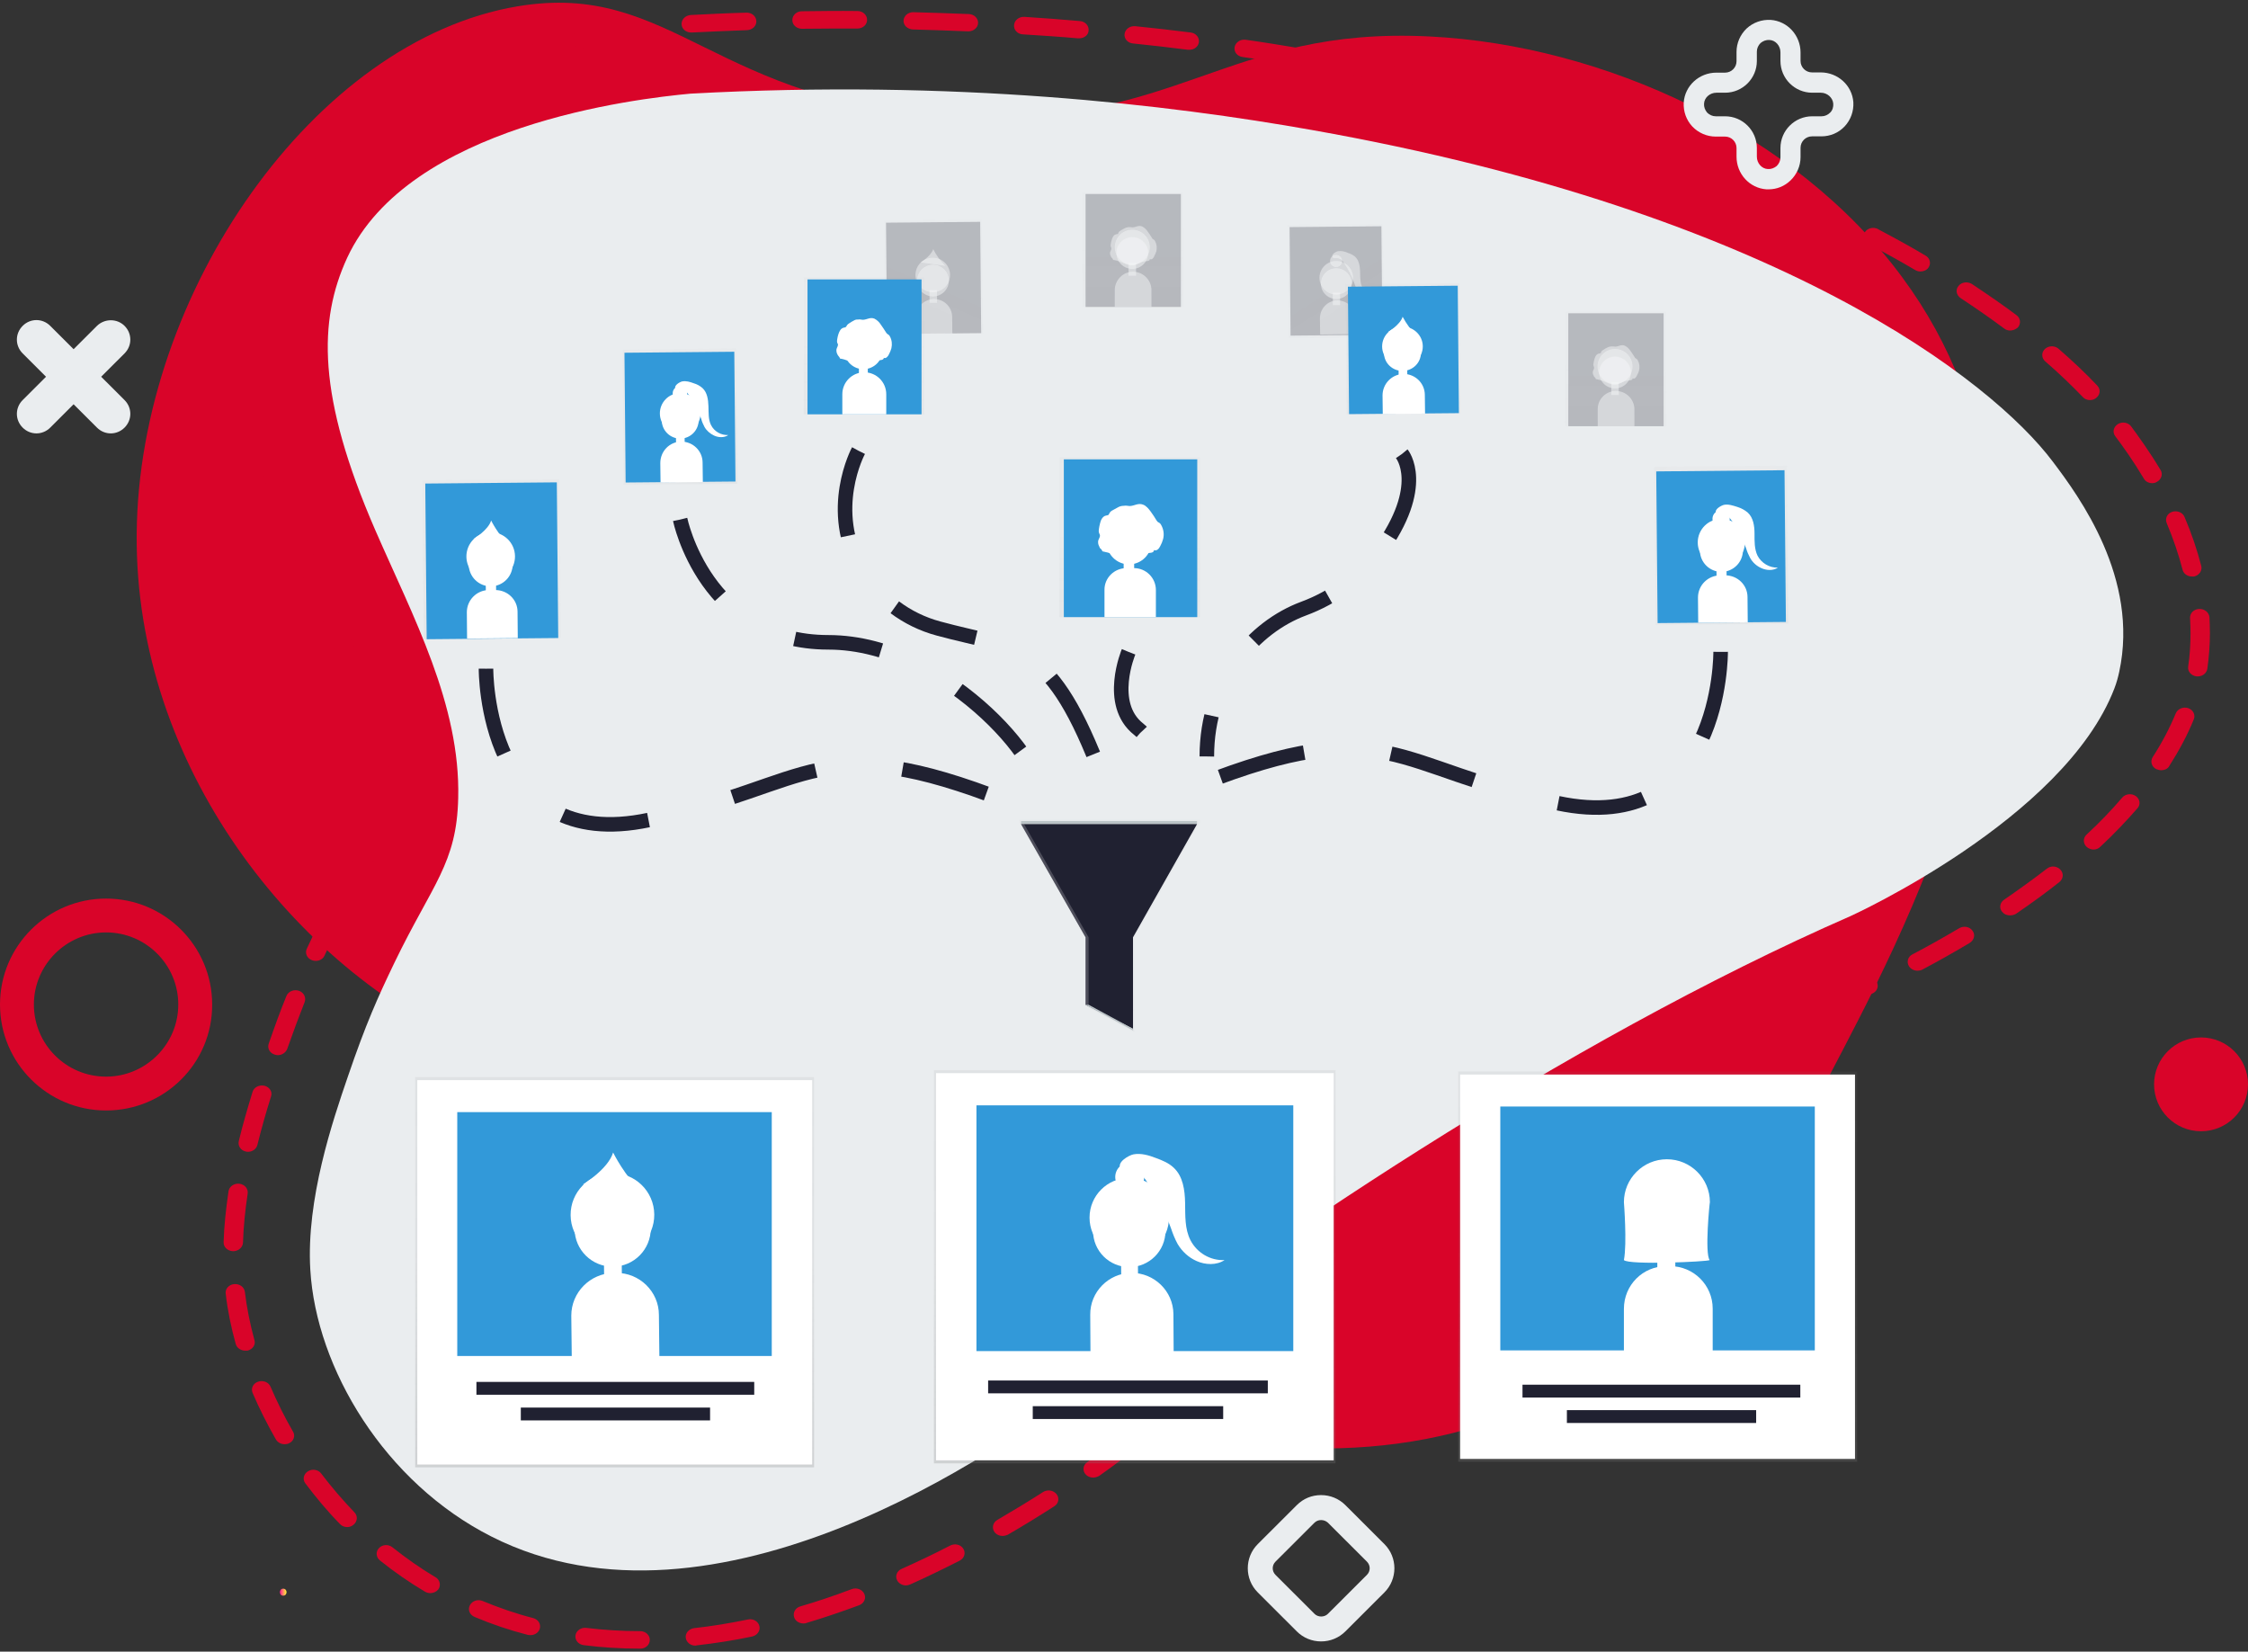 <svg width="309" height="227" viewBox="0 0 309 227" fill="none" xmlns="http://www.w3.org/2000/svg">
<rect x="0" y="0" width="309" height="227" fill="#333333" stroke="none"/>
<path d="M71.108 0.875C43.23 5.558 19.046 40.296 18.789 73.367C18.5 105.346 40.628 133.06 64.781 143.677C78.751 149.804 83.087 146.307 99.724 153.909C123.394 164.719 122.238 177.966 142.729 189.257C158.82 198.11 181.623 202.12 201.632 196.442C230.505 188.231 243.802 162.57 253.566 143.805C263.49 124.656 289.055 75.451 261.499 38.147C246.789 18.164 220.324 6.199 196.525 5.013C168.487 3.601 161.935 17.618 131.327 16.079C98.215 14.443 92.562 -2.75 71.108 0.875Z" fill="#D90429"/>
<path d="M88.001 226.594C85.368 226.594 82.734 226.433 80.229 226.112C79.49 226.016 79.008 225.407 79.105 224.765C79.201 224.124 79.876 223.643 80.582 223.739C82.991 224.028 85.496 224.188 88.001 224.188C88.74 224.188 89.318 224.733 89.318 225.375C89.318 226.08 88.74 226.594 88.001 226.594ZM95.581 226.177C94.906 226.177 94.361 225.728 94.264 225.118C94.168 224.477 94.682 223.867 95.42 223.771C97.829 223.514 100.302 223.097 102.807 222.584C103.514 222.424 104.22 222.841 104.381 223.482C104.542 224.124 104.092 224.765 103.385 224.926C100.816 225.471 98.247 225.856 95.742 226.145C95.677 226.177 95.613 226.177 95.581 226.177ZM72.938 224.733C72.81 224.733 72.681 224.733 72.553 224.701C70.048 224.06 67.575 223.226 65.23 222.231C64.556 221.943 64.267 221.237 64.588 220.627C64.909 220.018 65.68 219.761 66.354 220.05C68.603 220.98 70.915 221.782 73.292 222.392C73.998 222.584 74.384 223.226 74.191 223.867C74.03 224.38 73.516 224.733 72.938 224.733ZM110.419 223.129C109.873 223.129 109.327 222.809 109.167 222.295C108.942 221.654 109.327 220.98 110.002 220.788C112.314 220.114 114.691 219.312 117.067 218.414C117.742 218.158 118.513 218.446 118.802 219.056C119.091 219.665 118.77 220.371 118.095 220.627C115.654 221.526 113.213 222.36 110.837 223.065C110.708 223.129 110.548 223.129 110.419 223.129ZM59.16 218.96C58.903 218.96 58.646 218.895 58.421 218.767C56.269 217.484 54.182 216.041 52.223 214.469C51.677 214.02 51.612 213.282 52.094 212.769C52.576 212.256 53.411 212.224 53.957 212.673C55.852 214.18 57.811 215.559 59.867 216.778C60.477 217.131 60.637 217.901 60.252 218.446C59.995 218.767 59.578 218.96 59.16 218.96ZM124.519 217.901C124.037 217.901 123.555 217.644 123.33 217.227C123.009 216.618 123.266 215.912 123.94 215.624C126.157 214.629 128.405 213.571 130.621 212.416C131.263 212.095 132.066 212.288 132.419 212.865C132.773 213.442 132.548 214.18 131.906 214.501C129.625 215.656 127.345 216.778 125.097 217.773C124.936 217.837 124.711 217.901 124.519 217.901ZM137.815 211.101C137.365 211.101 136.948 210.908 136.691 210.556C136.306 210.01 136.466 209.24 137.109 208.888C139.196 207.669 141.316 206.386 143.371 205.071C143.982 204.686 144.785 204.814 145.234 205.359C145.652 205.905 145.523 206.642 144.913 207.027C142.825 208.374 140.674 209.69 138.522 210.941C138.297 211.037 138.04 211.101 137.815 211.101ZM47.726 209.882C47.373 209.882 46.988 209.754 46.731 209.465C45.028 207.733 43.455 205.84 41.977 203.884C41.56 203.338 41.72 202.601 42.331 202.216C42.941 201.831 43.776 201.991 44.161 202.537C45.574 204.397 47.116 206.193 48.722 207.861C49.204 208.374 49.139 209.112 48.593 209.561C48.337 209.786 48.015 209.882 47.726 209.882ZM150.244 203.082C149.859 203.082 149.474 202.921 149.217 202.633C148.767 202.12 148.863 201.35 149.442 200.965C151.69 199.361 153.392 198.046 154.388 197.276L155.255 196.57C155.801 196.121 156.636 196.186 157.118 196.699C157.599 197.212 157.535 197.95 156.989 198.399L156.122 199.072C155.094 199.906 153.392 201.221 151.08 202.857C150.823 202.986 150.534 203.082 150.244 203.082ZM39.119 198.495C38.637 198.495 38.187 198.27 37.931 197.853C36.742 195.769 35.65 193.619 34.719 191.438C34.462 190.829 34.783 190.123 35.49 189.899C36.164 189.674 36.935 189.963 37.192 190.604C38.091 192.689 39.119 194.774 40.275 196.763C40.628 197.34 40.371 198.078 39.729 198.367C39.536 198.463 39.344 198.495 39.119 198.495ZM161.903 194.165C161.518 194.165 161.164 194.004 160.875 193.748C160.394 193.235 160.49 192.497 161.036 192.048C162.931 190.604 164.922 189.129 166.945 187.653C167.524 187.236 168.359 187.3 168.808 187.814C169.258 188.327 169.194 189.097 168.616 189.514C166.624 190.989 164.633 192.465 162.738 193.908C162.513 194.069 162.192 194.165 161.903 194.165ZM33.691 185.633C33.113 185.633 32.567 185.28 32.406 184.734C31.764 182.425 31.282 180.083 31.025 177.806C30.929 177.132 31.475 176.555 32.181 176.491C32.92 176.427 33.563 176.876 33.659 177.549C33.916 179.731 34.365 181.944 34.976 184.189C35.168 184.831 34.719 185.472 34.012 185.633C33.916 185.633 33.819 185.633 33.691 185.633ZM173.754 185.44C173.369 185.44 172.984 185.28 172.727 184.991C172.277 184.478 172.373 183.708 172.951 183.323C174.943 181.912 176.966 180.468 178.989 179.089C179.568 178.672 180.403 178.8 180.852 179.314C181.302 179.827 181.173 180.597 180.595 180.981C178.572 182.393 176.549 183.804 174.589 185.216C174.332 185.376 174.043 185.44 173.754 185.44ZM185.863 177.036C185.445 177.036 185.06 176.876 184.803 176.555C184.353 176.01 184.481 175.272 185.06 174.887C187.083 173.508 189.171 172.129 191.226 170.781C191.804 170.396 192.639 170.525 193.089 171.038C193.506 171.583 193.378 172.321 192.8 172.706C190.744 174.053 188.689 175.432 186.665 176.78C186.409 176.972 186.119 177.036 185.863 177.036ZM32.053 171.968H32.021C31.282 171.936 30.704 171.391 30.736 170.717C30.8 168.504 31.057 166.162 31.411 163.725C31.507 163.083 32.181 162.602 32.92 162.698C33.659 162.794 34.141 163.404 34.044 164.045C33.691 166.387 33.466 168.664 33.402 170.781C33.37 171.455 32.76 171.968 32.053 171.968ZM198.196 168.921C197.778 168.921 197.36 168.728 197.104 168.408C196.686 167.862 196.814 167.125 197.425 166.74C199.512 165.425 201.6 164.077 203.688 162.794C204.298 162.409 205.101 162.57 205.518 163.115C205.936 163.66 205.775 164.398 205.165 164.783C203.077 166.066 200.99 167.413 198.934 168.728C198.742 168.857 198.485 168.921 198.196 168.921ZM210.785 161.126C210.368 161.126 209.95 160.934 209.694 160.581C209.276 160.036 209.437 159.298 210.047 158.913C212.167 157.63 214.318 156.347 216.438 155.096C217.048 154.743 217.883 154.904 218.269 155.449C218.654 155.994 218.494 156.732 217.883 157.117C215.796 158.336 213.644 159.619 211.524 160.902C211.299 161.03 211.042 161.126 210.785 161.126ZM34.108 158.304C34.012 158.304 33.916 158.304 33.819 158.272C33.113 158.143 32.663 157.502 32.824 156.828C33.338 154.679 33.98 152.466 34.719 150.06C34.911 149.419 35.65 149.066 36.357 149.226C37.063 149.419 37.481 150.06 37.256 150.702C36.517 153.043 35.907 155.224 35.393 157.309C35.265 157.919 34.687 158.304 34.108 158.304ZM223.6 153.621C223.151 153.621 222.733 153.428 222.476 153.043C222.091 152.498 222.283 151.728 222.894 151.375C225.078 150.156 227.262 148.905 229.413 147.751C230.024 147.398 230.859 147.59 231.244 148.168C231.63 148.745 231.437 149.483 230.795 149.804C228.675 150.958 226.491 152.177 224.307 153.396C224.082 153.557 223.825 153.621 223.6 153.621ZM236.672 146.468C236.222 146.468 235.773 146.243 235.516 145.858C235.162 145.281 235.355 144.543 235.998 144.222C238.246 143.036 240.462 141.913 242.646 140.79C243.288 140.469 244.091 140.694 244.444 141.271C244.798 141.849 244.573 142.587 243.93 142.907C241.779 143.998 239.53 145.121 237.314 146.307C237.122 146.436 236.897 146.468 236.672 146.468ZM38.187 145.024C38.059 145.024 37.931 144.992 37.802 144.96C37.095 144.768 36.71 144.094 36.935 143.453C37.802 140.951 38.573 138.834 39.376 136.877C39.633 136.268 40.371 135.947 41.078 136.171C41.752 136.396 42.106 137.069 41.881 137.711C41.11 139.668 40.339 141.72 39.472 144.19C39.247 144.704 38.733 145.024 38.187 145.024ZM250.001 139.796C249.519 139.796 249.069 139.571 248.812 139.154C248.459 138.577 248.716 137.839 249.358 137.551C251.671 136.46 253.951 135.401 256.199 134.407C256.842 134.118 257.645 134.343 257.966 134.952C258.287 135.562 258.03 136.268 257.355 136.556C255.139 137.551 252.859 138.577 250.579 139.668C250.418 139.732 250.225 139.796 250.001 139.796ZM263.554 133.413C263.104 133.413 262.655 133.188 262.398 132.803C262.045 132.226 262.237 131.488 262.88 131.167C265.032 130.045 267.183 128.826 269.303 127.575C269.913 127.222 270.748 127.35 271.134 127.928C271.551 128.473 271.359 129.211 270.748 129.596C268.597 130.879 266.38 132.13 264.196 133.284C264.004 133.381 263.779 133.413 263.554 133.413ZM43.39 132.066C43.23 132.066 43.037 132.034 42.877 131.969C42.202 131.713 41.881 131.007 42.17 130.398C42.523 129.628 42.909 128.858 43.294 128.024C43.936 126.709 44.579 125.426 45.285 124.047C45.606 123.437 46.377 123.181 47.052 123.469C47.726 123.758 47.983 124.464 47.694 125.073C46.988 126.42 46.345 127.703 45.735 128.986C45.35 129.788 44.964 130.558 44.611 131.328C44.418 131.809 43.904 132.066 43.39 132.066ZM276.273 125.811C275.855 125.811 275.47 125.65 275.213 125.33C274.763 124.816 274.892 124.047 275.47 123.662C277.525 122.25 279.516 120.807 281.347 119.396C281.893 118.946 282.728 119.011 283.21 119.524C283.692 120.037 283.627 120.775 283.081 121.224C281.219 122.699 279.195 124.175 277.076 125.618C276.819 125.747 276.562 125.811 276.273 125.811ZM49.846 119.588C49.653 119.588 49.461 119.556 49.268 119.46C48.593 119.171 48.337 118.465 48.658 117.856C49.974 115.386 50.649 113.814 50.938 111.729C51.034 111.088 51.677 110.607 52.415 110.671C53.154 110.767 53.668 111.344 53.572 112.018C53.25 114.456 52.48 116.22 51.066 118.882C50.809 119.331 50.36 119.588 49.846 119.588ZM287.771 116.765C287.449 116.765 287.096 116.637 286.839 116.412C286.325 115.963 286.293 115.194 286.807 114.712C288.606 113.045 290.276 111.312 291.721 109.612C292.171 109.099 293.006 109.003 293.584 109.42C294.162 109.837 294.258 110.575 293.809 111.088C292.267 112.852 290.565 114.648 288.702 116.38C288.445 116.637 288.124 116.765 287.771 116.765ZM52.191 106.18C51.516 106.18 50.938 105.731 50.874 105.122C50.617 103.037 50.167 100.888 49.461 98.514C49.268 97.873 49.685 97.231 50.392 97.039C51.099 96.878 51.837 97.263 51.998 97.905C52.736 100.374 53.218 102.652 53.475 104.833C53.572 105.507 53.026 106.084 52.319 106.148C52.287 106.18 52.223 106.18 52.191 106.18ZM297.052 105.859C296.828 105.859 296.603 105.795 296.378 105.699C295.736 105.378 295.543 104.641 295.896 104.063C297.181 102.075 298.241 100.054 299.076 98.033C299.333 97.424 300.104 97.103 300.778 97.327C301.452 97.552 301.806 98.257 301.549 98.867C300.682 101.016 299.525 103.165 298.177 105.282C297.984 105.667 297.534 105.859 297.052 105.859ZM302.095 92.965C302.031 92.965 301.966 92.965 301.934 92.965C301.196 92.869 300.682 92.291 300.778 91.618C301.003 90.11 301.099 88.538 301.099 86.999C301.099 86.325 301.067 85.62 301.035 84.946C301.003 84.272 301.549 83.727 302.288 83.695C303.026 83.663 303.636 84.176 303.701 84.818C303.733 85.555 303.765 86.293 303.765 86.999C303.765 88.635 303.636 90.303 303.412 91.906C303.315 92.516 302.769 92.965 302.095 92.965ZM48.433 92.837C47.887 92.837 47.373 92.516 47.18 92.035C46.442 90.206 45.606 88.25 44.45 85.652C44.161 85.042 44.514 84.337 45.189 84.08C45.864 83.823 46.634 84.144 46.923 84.754C48.08 87.384 48.947 89.372 49.685 91.233C49.942 91.842 49.589 92.548 48.883 92.772C48.754 92.837 48.593 92.837 48.433 92.837ZM42.844 80.006C42.331 80.006 41.817 79.718 41.624 79.269C41.271 78.434 40.885 77.633 40.532 76.799C39.954 75.451 39.376 74.072 38.862 72.789C38.605 72.18 38.958 71.474 39.665 71.249C40.339 71.025 41.11 71.346 41.367 71.987C41.881 73.27 42.427 74.585 43.005 75.933C43.358 76.766 43.712 77.568 44.097 78.37C44.386 78.98 44.033 79.686 43.358 79.942C43.166 79.974 43.005 80.006 42.844 80.006ZM301.292 79.236C300.682 79.236 300.136 78.852 300.007 78.306C299.461 76.189 298.723 74.04 297.823 71.891C297.566 71.281 297.887 70.576 298.562 70.351C299.236 70.127 300.007 70.415 300.264 71.025C301.228 73.27 301.998 75.548 302.577 77.793C302.737 78.434 302.288 79.076 301.581 79.236C301.485 79.236 301.388 79.236 301.292 79.236ZM37.706 67.015C37.128 67.015 36.614 66.663 36.421 66.149C35.65 63.808 35.04 61.53 34.526 59.381C34.365 58.74 34.847 58.098 35.554 57.97C36.26 57.842 36.967 58.259 37.128 58.9C37.609 60.985 38.22 63.23 38.958 65.508C39.151 66.149 38.766 66.823 38.059 66.983C37.963 67.015 37.834 67.015 37.706 67.015ZM295.832 66.406C295.35 66.406 294.901 66.181 294.676 65.764C293.198 63.295 291.753 61.274 290.757 59.959C290.34 59.413 290.501 58.676 291.111 58.291C291.721 57.906 292.556 58.066 292.941 58.611C293.937 59.959 295.447 62.044 296.988 64.61C297.341 65.187 297.085 65.925 296.442 66.246C296.249 66.374 296.025 66.406 295.832 66.406ZM287.289 54.987C286.903 54.987 286.55 54.859 286.293 54.57C284.752 52.966 283.017 51.298 281.122 49.662C280.608 49.213 280.576 48.443 281.09 47.962C281.604 47.481 282.439 47.481 282.953 47.93C284.912 49.63 286.711 51.33 288.284 52.998C288.766 53.511 288.702 54.249 288.124 54.698C287.899 54.891 287.578 54.987 287.289 54.987ZM34.719 53.511C34.044 53.511 33.466 53.03 33.402 52.421C33.241 50.817 33.145 49.245 33.145 47.738C33.145 46.936 33.177 46.134 33.209 45.364C33.241 44.691 33.884 44.209 34.59 44.242C35.329 44.273 35.875 44.851 35.843 45.492C35.811 46.23 35.779 47 35.779 47.738C35.779 49.181 35.843 50.689 36.004 52.228C36.068 52.902 35.522 53.479 34.815 53.544C34.783 53.511 34.751 53.511 34.719 53.511ZM276.305 45.428C276.016 45.428 275.694 45.332 275.47 45.14C273.575 43.728 271.583 42.349 269.496 40.97C268.918 40.585 268.757 39.815 269.207 39.302C269.624 38.757 270.459 38.66 271.07 39.045C273.189 40.456 275.245 41.868 277.172 43.311C277.75 43.728 277.814 44.498 277.365 45.011C277.075 45.268 276.69 45.428 276.305 45.428ZM35.554 39.815C35.458 39.815 35.361 39.815 35.265 39.783C34.558 39.623 34.108 39.013 34.269 38.34C34.847 36.062 35.618 33.785 36.646 31.571C36.935 30.962 37.706 30.673 38.38 30.93C39.055 31.186 39.376 31.892 39.119 32.502C38.187 34.587 37.417 36.736 36.903 38.885C36.71 39.43 36.164 39.815 35.554 39.815ZM263.972 37.313C263.715 37.313 263.49 37.249 263.265 37.121C261.21 35.902 259.058 34.715 256.906 33.592L256.81 33.56C256.167 33.239 255.942 32.502 256.328 31.924C256.681 31.347 257.516 31.154 258.126 31.475L258.223 31.539C260.407 32.694 262.591 33.881 264.678 35.132C265.288 35.485 265.481 36.222 265.064 36.8C264.839 37.121 264.421 37.313 263.972 37.313ZM250.804 30.385C250.611 30.385 250.386 30.353 250.193 30.256C247.977 29.23 245.697 28.203 243.417 27.209C242.742 26.92 242.485 26.215 242.774 25.605C243.095 24.996 243.866 24.739 244.541 25.028C246.885 26.022 249.198 27.081 251.414 28.107C252.056 28.428 252.313 29.134 251.96 29.711C251.735 30.128 251.285 30.385 250.804 30.385ZM41.431 27.145C41.174 27.145 40.917 27.081 40.693 26.953C40.082 26.6 39.922 25.83 40.339 25.285C41.785 23.36 43.455 21.5 45.318 19.767C45.831 19.286 46.666 19.286 47.18 19.767C47.694 20.216 47.694 20.986 47.18 21.468C45.414 23.071 43.872 24.803 42.523 26.632C42.266 26.953 41.849 27.145 41.431 27.145ZM237.025 24.483C236.865 24.483 236.672 24.451 236.511 24.386C234.231 23.488 231.854 22.622 229.478 21.788C228.803 21.564 228.45 20.858 228.707 20.249C228.964 19.639 229.735 19.318 230.409 19.575C232.818 20.409 235.195 21.307 237.507 22.205C238.182 22.462 238.503 23.168 238.214 23.777C238.021 24.194 237.539 24.483 237.025 24.483ZM222.797 19.479C222.637 19.479 222.508 19.447 222.348 19.415C220.003 18.677 217.594 17.939 215.153 17.233C214.447 17.041 214.061 16.367 214.286 15.726C214.511 15.084 215.25 14.732 215.956 14.956C218.397 15.662 220.87 16.399 223.215 17.169C223.921 17.394 224.275 18.067 224.018 18.709C223.857 19.158 223.343 19.479 222.797 19.479ZM52.03 17.33C51.612 17.33 51.227 17.169 50.97 16.849C50.553 16.303 50.681 15.566 51.259 15.181C53.282 13.833 55.499 12.582 57.875 11.428C58.518 11.107 59.321 11.332 59.674 11.909C60.027 12.486 59.77 13.224 59.128 13.545C56.88 14.635 54.76 15.854 52.833 17.137C52.576 17.265 52.287 17.33 52.03 17.33ZM208.248 15.309C208.12 15.309 207.991 15.309 207.895 15.277C205.486 14.667 203.045 14.058 200.572 13.481C199.866 13.32 199.448 12.647 199.609 12.005C199.801 11.364 200.508 10.979 201.215 11.139C203.688 11.716 206.193 12.326 208.602 12.967C209.308 13.16 209.726 13.801 209.501 14.443C209.372 14.956 208.826 15.309 208.248 15.309ZM193.474 11.845C193.378 11.845 193.282 11.845 193.185 11.813C190.744 11.299 188.271 10.818 185.766 10.337C185.06 10.209 184.578 9.567 184.738 8.926C184.899 8.284 185.606 7.867 186.312 7.996C188.817 8.477 191.355 8.958 193.795 9.471C194.502 9.631 194.952 10.273 194.791 10.915C194.631 11.46 194.085 11.845 193.474 11.845ZM65.391 10.722C64.877 10.722 64.363 10.433 64.17 9.984C63.881 9.375 64.202 8.669 64.909 8.413C65.776 8.092 66.675 7.771 67.543 7.482C69.052 6.969 70.594 6.488 72.2 6.071C72.906 5.879 73.645 6.231 73.87 6.873C74.094 7.514 73.709 8.188 73.002 8.38C71.461 8.797 69.951 9.279 68.506 9.76C67.639 10.048 66.772 10.369 65.937 10.658C65.712 10.722 65.551 10.722 65.391 10.722ZM178.54 9.022C178.476 9.022 178.379 9.022 178.283 8.99C175.81 8.573 173.305 8.188 170.8 7.835C170.061 7.739 169.579 7.13 169.708 6.456C169.836 5.814 170.51 5.365 171.217 5.462C173.722 5.814 176.259 6.231 178.765 6.648C179.471 6.777 179.953 7.386 179.824 8.06C179.728 8.637 179.182 9.022 178.54 9.022ZM163.477 6.841C163.413 6.841 163.348 6.841 163.284 6.841C160.779 6.52 158.242 6.231 155.737 5.975C154.998 5.911 154.484 5.301 154.58 4.66C154.677 3.986 155.319 3.537 156.058 3.601C158.595 3.858 161.132 4.146 163.67 4.467C164.408 4.563 164.89 5.173 164.794 5.814C164.697 6.424 164.151 6.841 163.477 6.841ZM79.94 6.648C79.33 6.648 78.784 6.263 78.655 5.718C78.495 5.077 78.944 4.435 79.651 4.275C82.092 3.762 84.661 3.312 87.231 2.96C87.969 2.863 88.644 3.312 88.74 3.954C88.868 4.596 88.355 5.237 87.648 5.333C85.143 5.686 82.638 6.135 80.229 6.616C80.133 6.616 80.036 6.648 79.94 6.648ZM148.317 5.269C148.285 5.269 148.221 5.269 148.189 5.269C145.684 5.045 143.147 4.884 140.609 4.724C139.871 4.692 139.325 4.114 139.389 3.441C139.453 2.767 140.063 2.286 140.802 2.318C143.339 2.478 145.909 2.671 148.446 2.895C149.185 2.96 149.699 3.537 149.634 4.211C149.602 4.82 149.024 5.269 148.317 5.269ZM95.003 4.467C94.296 4.467 93.718 3.986 93.686 3.345C93.654 2.671 94.2 2.126 94.939 2.062C97.476 1.933 100.045 1.805 102.583 1.741C103.321 1.709 103.931 2.222 103.964 2.895C103.996 3.569 103.418 4.114 102.679 4.146C100.142 4.243 97.604 4.339 95.099 4.467C95.035 4.467 95.003 4.467 95.003 4.467ZM133.126 4.307C133.094 4.307 133.094 4.307 133.062 4.307C130.557 4.211 127.987 4.114 125.482 4.05C124.743 4.018 124.165 3.473 124.197 2.831C124.23 2.19 124.808 1.677 125.514 1.677H125.546C128.084 1.741 130.653 1.837 133.19 1.933C133.929 1.965 134.475 2.543 134.443 3.184C134.411 3.794 133.833 4.307 133.126 4.307ZM110.226 3.954C109.52 3.954 108.91 3.441 108.91 2.767C108.91 2.094 109.488 1.548 110.226 1.548C112.796 1.516 115.365 1.484 117.87 1.516C118.609 1.516 119.187 2.062 119.187 2.735C119.187 3.409 118.577 3.922 117.87 3.922C115.333 3.922 112.796 3.922 110.226 3.954C110.259 3.954 110.259 3.954 110.226 3.954Z" fill="#D90429"/>
<path d="M47.726 35.421C56.205 17.201 87.327 13.577 94.906 12.871C131.295 10.883 160.65 14.379 180.37 17.875C244.637 29.262 273.896 52.453 282.15 63.423C285.811 68.266 294.065 79.493 291.303 92.323C291.143 93.061 290.95 93.799 290.629 94.633C283.724 112.596 254.369 125.907 254.369 125.907C215.089 143.068 171.763 172.289 148.253 190.957C138.072 199.072 98.247 226.722 67.575 211.197C52.897 203.788 43.455 188.102 42.652 174.502C42.074 164.815 45.735 154.038 47.791 148.04C50.296 140.694 51.901 137.134 54.214 132.322C59.449 121.481 62.789 118.69 62.982 109.677C63.303 96.846 56.783 84.786 51.58 72.853C43.583 54.442 43.744 44.049 47.726 35.421Z" fill="#EAEDEF"/>
<path d="M14.581 152.626C6.552 152.626 0 146.115 0 138.064C0 130.013 6.552 123.501 14.581 123.501C22.643 123.501 29.163 130.045 29.163 138.064C29.195 146.115 22.643 152.626 14.581 152.626ZM14.581 128.152C9.121 128.152 4.657 132.611 4.657 138.064C4.657 143.517 9.089 147.975 14.581 147.975C20.041 147.975 24.506 143.517 24.506 138.064C24.506 132.611 20.073 128.152 14.581 128.152Z" fill="#D90429"/>
<path d="M243.095 26.022C242.999 26.022 242.903 26.022 242.806 26.022C240.494 25.862 238.695 23.905 238.695 21.532V20.345C238.695 19.479 237.989 18.773 237.122 18.773H235.837C234.616 18.773 233.46 18.26 232.625 17.394C231.79 16.496 231.373 15.341 231.437 14.09C231.597 11.781 233.557 9.984 235.933 9.984H237.122C237.989 9.984 238.695 9.279 238.695 8.413V7.13C238.695 5.911 239.209 4.756 240.076 3.922C240.976 3.088 242.164 2.671 243.384 2.735C245.697 2.896 247.495 4.852 247.495 7.226V8.381C247.495 9.247 248.202 9.952 249.069 9.952H250.258C252.634 9.952 254.593 11.749 254.754 14.058C254.818 15.277 254.401 16.464 253.566 17.362C252.731 18.26 251.574 18.741 250.354 18.741H249.069C248.202 18.741 247.495 19.447 247.495 20.313V21.596C247.495 22.815 246.982 23.97 246.114 24.803C245.279 25.605 244.22 26.022 243.095 26.022ZM235.933 12.743C235.034 12.743 234.263 13.416 234.231 14.251C234.199 14.7 234.36 15.117 234.649 15.469C234.97 15.79 235.387 15.983 235.837 15.983H237.122C239.53 15.983 241.49 17.939 241.49 20.345V21.532C241.49 22.43 242.164 23.2 242.999 23.232C243.449 23.264 243.866 23.104 244.22 22.815C244.541 22.494 244.733 22.077 244.733 21.628V20.345C244.733 17.939 246.693 15.983 249.101 15.983H250.386C250.836 15.983 251.253 15.79 251.574 15.469C251.896 15.149 252.024 14.7 251.992 14.251C251.928 13.416 251.157 12.743 250.29 12.743H249.101C246.693 12.743 244.733 10.786 244.733 8.381V7.194C244.733 6.296 244.059 5.526 243.224 5.494C242.774 5.462 242.357 5.622 242.003 5.911C241.682 6.231 241.49 6.648 241.49 7.098V8.381C241.49 10.786 239.53 12.743 237.122 12.743H235.933Z" fill="#EAEDEF"/>
<path d="M181.591 225.599C180.338 225.599 179.15 225.118 178.251 224.22L172.887 218.863C171.056 217.035 171.056 214.052 172.887 212.224L178.251 206.867C179.15 205.969 180.306 205.488 181.591 205.488C182.843 205.488 184.032 205.969 184.931 206.867L190.295 212.224C192.125 214.052 192.125 217.035 190.295 218.863L184.931 224.22C184.032 225.118 182.843 225.599 181.591 225.599ZM181.591 208.92C181.238 208.92 180.916 209.048 180.659 209.305L175.328 214.629C174.814 215.143 174.814 215.944 175.328 216.458L180.692 221.814C181.173 222.296 182.041 222.296 182.522 221.814L187.886 216.458C188.4 215.944 188.4 215.143 187.886 214.629L182.522 209.273C182.265 209.048 181.944 208.92 181.591 208.92Z" fill="#EAEDEF"/>
<path d="M309 149.034C309 152.594 306.109 155.481 302.544 155.481C298.979 155.481 296.089 152.594 296.089 149.034C296.089 145.474 298.979 142.587 302.544 142.587C306.109 142.587 309 145.474 309 149.034Z" fill="#D90429"/>
<path d="M13.329 44.787L10.117 47.994L6.905 44.787C5.845 43.728 4.175 43.728 3.115 44.787C2.055 45.845 2.055 47.513 3.115 48.572L6.327 51.779L3.115 54.987C2.055 56.045 2.055 57.713 3.115 58.772C4.175 59.831 5.845 59.831 6.905 58.772L10.117 55.564L13.329 58.772C14.389 59.831 16.059 59.831 17.119 58.772C18.178 57.713 18.178 56.045 17.119 54.987L13.907 51.779L17.119 48.572C18.178 47.513 18.178 45.845 17.119 44.787C16.091 43.76 14.389 43.76 13.329 44.787Z" fill="#EAEDEF"/>
<path d="M38.926 219.312C39.536 219.312 39.536 218.35 38.926 218.35C38.316 218.35 38.316 219.312 38.926 219.312Z" fill="url(#paint0_linear)"/>
<g opacity="0.5">
<g opacity="0.5">
<path opacity="0.5" d="M177.03 30.898L190.07 30.769L190.23 46.358L177.159 46.455L177.03 30.898Z" fill="url(#paint1_linear)"/>
</g>
<path opacity="0.5" d="M189.881 31.099L177.259 31.213L177.395 46.129L190.017 46.014L189.881 31.099Z" fill="#202131"/>
<path opacity="0.5" d="M183.679 40.489C184.956 40.489 185.991 39.455 185.991 38.179C185.991 36.904 184.956 35.87 183.679 35.87C182.401 35.87 181.366 36.904 181.366 38.179C181.366 39.455 182.401 40.489 183.679 40.489Z" fill="white"/>
<path opacity="0.5" d="M183.705 41.099C184.876 41.089 185.817 40.132 185.806 38.963C185.795 37.794 184.838 36.855 183.667 36.865C182.496 36.876 181.556 37.832 181.566 39.002C181.577 40.171 182.535 41.11 183.705 41.099Z" fill="white"/>
<path opacity="0.5" d="M184.192 40.229L183.197 40.238L183.212 41.938L184.208 41.929L184.192 40.229Z" fill="white"/>
<path opacity="0.5" d="M183.839 41.29C185.188 41.29 186.28 42.349 186.28 43.696L186.312 45.909L181.462 45.973L181.43 43.76C181.43 42.381 182.522 41.29 183.839 41.29Z" fill="white"/>
<path opacity="0.5" d="M183.662 36.705C184.123 36.701 184.493 36.324 184.489 35.863C184.485 35.403 184.108 35.033 183.646 35.037C183.185 35.041 182.815 35.418 182.819 35.879C182.823 36.339 183.2 36.709 183.662 36.705Z" fill="white"/>
<path opacity="0.5" d="M183.935 34.522C184.385 34.458 184.835 34.554 185.252 34.747C185.638 34.875 185.991 35.036 186.28 35.292C186.826 35.805 186.922 36.607 186.954 37.345C186.987 38.083 186.922 38.853 187.276 39.526C187.661 40.264 188.432 40.713 189.267 40.681C188.753 40.97 188.143 41.002 187.629 40.745C187.179 40.521 186.762 40.2 186.505 39.751C186.344 39.462 186.216 39.141 186.119 38.821C185.766 37.858 185.284 36.928 184.706 36.094C184.61 35.966 184.514 35.837 184.385 35.709C184.192 35.581 184 35.485 183.775 35.485C183.582 35.453 183.293 35.549 183.165 35.356C182.94 34.971 183.646 34.554 183.935 34.522Z" fill="white"/>
</g>
<g opacity="0.5">
<g opacity="0.5">
<path opacity="0.5" d="M121.532 30.32L134.957 30.192L135.117 45.813L121.66 45.941L121.532 30.32Z" fill="url(#paint2_linear)"/>
</g>
<path opacity="0.5" d="M134.732 30.488L121.788 30.605L121.927 45.906L134.871 45.788L134.732 30.488Z" fill="#202131"/>
<path opacity="0.5" d="M128.212 40.168C129.525 40.168 130.589 39.105 130.589 37.794C130.589 36.483 129.525 35.42 128.212 35.42C126.899 35.42 125.835 36.483 125.835 37.794C125.835 39.105 126.899 40.168 128.212 40.168Z" fill="white"/>
<path opacity="0.5" d="M128.244 40.745C129.45 40.745 130.428 39.769 130.428 38.564C130.428 37.359 129.45 36.383 128.244 36.383C127.038 36.383 126.06 37.359 126.06 38.564C126.06 39.769 127.038 40.745 128.244 40.745Z" fill="white"/>
<path opacity="0.5" d="M128.788 39.876L127.76 39.885L127.776 41.617L128.803 41.608L128.788 39.876Z" fill="white"/>
<path opacity="0.5" d="M128.373 41.098C129.754 41.098 130.878 42.188 130.878 43.568L130.91 45.845L125.932 45.877L125.9 43.6C125.867 42.253 126.992 41.13 128.373 41.098Z" fill="white"/>
<path opacity="0.5" d="M126.542 36.062C126.542 36.062 127.987 35.196 128.276 34.234C128.694 35.1 129.272 35.87 129.946 36.543L126.542 36.062Z" fill="white"/>
</g>
<path d="M111.896 148.039H57.072V201.67H111.896V148.039Z" fill="url(#paint3_linear)"/>
<path d="M111.64 148.456H57.361V201.285H111.64V148.456Z" fill="white"/>
<path d="M106.083 152.851H62.853V186.37H106.083V152.851Z" fill="#3299D9"/>
<path d="M103.674 189.931H65.487V191.695H103.674V189.931Z" fill="#202131"/>
<path d="M97.604 193.459H71.589V195.223H97.604V193.459Z" fill="#202131"/>
<g opacity="0.5">
<path opacity="0.5" d="M164.954 62.846H145.62V84.817H164.954V62.846Z" fill="url(#paint4_linear)"/>
</g>
<path d="M164.569 63.134H146.23V84.817H164.569V63.134Z" fill="#3299D9"/>
<path d="M155.19 76.734C157.053 76.734 158.563 75.227 158.563 73.366C158.563 71.506 157.053 69.998 155.19 69.998C153.328 69.998 151.818 71.506 151.818 73.366C151.818 75.227 153.328 76.734 155.19 76.734Z" fill="white"/>
<path d="M155.191 77.568C156.893 77.568 158.274 76.19 158.274 74.489C158.274 72.788 156.893 71.41 155.191 71.41C153.488 71.41 152.107 72.788 152.107 74.489C152.107 76.19 153.488 77.568 155.191 77.568Z" fill="white"/>
<path d="M155.897 76.317H154.452V78.787H155.897V76.317Z" fill="white"/>
<path d="M154.837 78.082H155.865C157.535 78.082 158.884 79.429 158.884 81.097V84.817H151.818V81.097C151.786 79.429 153.167 78.082 154.837 78.082Z" fill="white"/>
<path d="M153.585 69.774C153.36 69.902 153.167 69.999 152.942 70.127C152.75 70.223 152.589 70.351 152.493 70.544C152.461 70.608 152.428 70.672 152.396 70.736C152.3 70.832 152.139 70.832 152.011 70.865C151.561 70.961 151.304 71.474 151.208 71.923C151.144 72.18 151.079 72.468 151.047 72.725C151.015 72.885 151.015 73.078 151.079 73.27C151.112 73.334 151.144 73.399 151.176 73.495C151.272 73.784 151.015 74.04 150.951 74.329C150.919 74.585 150.951 74.842 151.079 75.067C151.112 75.131 151.144 75.227 151.176 75.291C151.208 75.355 151.24 75.387 151.304 75.419C151.401 75.516 151.497 75.644 151.529 75.772C152.011 75.868 152.493 75.997 152.974 76.157C153.713 76.446 154.484 76.863 155.287 76.831C155.512 76.831 155.736 76.766 155.929 76.702C156.347 76.542 156.668 76.285 157.085 76.157C157.471 76.061 157.856 75.997 158.242 75.965C158.434 75.933 158.659 75.804 158.595 75.612C158.788 75.676 159.012 75.644 159.141 75.516C159.301 75.387 159.398 75.227 159.494 75.034C159.655 74.746 159.783 74.425 159.88 74.072C160.04 73.431 159.944 72.757 159.623 72.18C159.558 72.051 159.494 71.955 159.398 71.891C159.334 71.827 159.237 71.795 159.173 71.763C159.109 71.698 159.045 71.634 158.98 71.538C158.723 71.121 158.466 70.704 158.177 70.319C157.888 69.934 157.567 69.517 157.118 69.357C156.443 69.1 155.961 69.517 155.319 69.549C155.03 69.549 154.805 69.453 154.484 69.517C154.131 69.517 153.842 69.614 153.585 69.774Z" fill="white"/>
<g opacity="0.5">
<path opacity="0.5" d="M127.024 38.147H110.483V56.943H127.024V38.147Z" fill="url(#paint5_linear)"/>
</g>
<path d="M126.67 38.403H110.997V56.943H126.67V38.403Z" fill="#3299D9"/>
<path d="M118.673 50.047C120.27 50.047 121.564 48.755 121.564 47.16C121.564 45.566 120.27 44.273 118.673 44.273C117.077 44.273 115.783 45.566 115.783 47.16C115.783 48.755 117.077 50.047 118.673 50.047Z" fill="white"/>
<path d="M121.28 48.531C121.513 47.097 120.538 45.746 119.103 45.513C117.667 45.28 116.314 46.254 116.081 47.688C115.848 49.122 116.823 50.473 118.259 50.706C119.695 50.938 121.047 49.965 121.28 48.531Z" fill="white"/>
<path d="M119.283 49.694H118.063V51.779H119.283V49.694Z" fill="white"/>
<path d="M118.802 51.17C120.472 51.17 121.821 52.517 121.821 54.185V56.944H115.783V54.185C115.783 52.517 117.132 51.17 118.802 51.17Z" fill="white"/>
<path d="M117.324 44.081C117.132 44.177 116.971 44.273 116.778 44.402C116.618 44.498 116.489 44.594 116.393 44.755C116.361 44.819 116.329 44.883 116.297 44.915C116.2 45.011 116.072 45.011 115.943 45.043C115.558 45.139 115.365 45.556 115.237 45.941C115.172 46.166 115.108 46.391 115.076 46.647C115.044 46.807 115.044 46.968 115.076 47.096C115.108 47.16 115.14 47.224 115.172 47.289C115.237 47.513 115.044 47.738 114.98 47.994C114.948 48.219 114.98 48.443 115.076 48.636C115.108 48.7 115.14 48.764 115.172 48.828C115.205 48.86 115.237 48.925 115.269 48.957C115.365 49.053 115.429 49.149 115.461 49.277C115.879 49.342 116.296 49.47 116.682 49.63C117.324 49.887 117.967 50.24 118.641 50.208C118.834 50.208 119.026 50.175 119.187 50.079C119.54 49.951 119.829 49.726 120.183 49.63C120.504 49.566 120.825 49.502 121.178 49.47C121.339 49.438 121.532 49.309 121.467 49.181C121.628 49.245 121.789 49.213 121.917 49.085C122.045 48.957 122.142 48.828 122.206 48.668C122.335 48.411 122.463 48.123 122.527 47.866C122.656 47.321 122.591 46.743 122.335 46.262C122.302 46.166 122.206 46.07 122.142 46.006C122.078 45.974 122.013 45.941 121.949 45.877C121.885 45.813 121.821 45.749 121.789 45.685C121.564 45.332 121.339 44.979 121.082 44.626C120.857 44.273 120.568 43.985 120.183 43.792C119.605 43.568 119.187 43.921 118.641 43.953C118.384 43.953 118.191 43.856 117.934 43.921C117.742 43.889 117.517 43.953 117.324 44.081Z" fill="white"/>
<g opacity="0.5">
<path opacity="0.5" d="M227.358 64.16L245.601 64L245.825 85.716L227.583 85.908L227.358 64.16Z" fill="url(#paint6_linear)"/>
</g>
<path d="M245.291 64.629L227.658 64.789L227.848 85.638L245.48 85.478L245.291 64.629Z" fill="#3299D9"/>
<path d="M236.608 77.793C238.399 77.793 239.852 76.343 239.852 74.553C239.852 72.764 238.399 71.314 236.608 71.314C234.816 71.314 233.364 72.764 233.364 74.553C233.364 76.343 234.816 77.793 236.608 77.793Z" fill="white"/>
<path d="M236.644 78.598C238.276 78.583 239.587 77.25 239.572 75.62C239.558 73.99 238.223 72.681 236.591 72.696C234.959 72.711 233.648 74.044 233.663 75.674C233.678 77.303 235.013 78.613 236.644 78.598Z" fill="white"/>
<path d="M237.313 77.405L235.932 77.418L235.954 79.791L237.335 79.779L237.313 77.405Z" fill="white"/>
<path d="M236.415 79.076H237.154C238.824 79.076 240.205 80.391 240.205 82.059L240.237 85.523L233.428 85.587L233.396 82.123C233.396 80.455 234.745 79.108 236.415 79.076Z" fill="white"/>
<path d="M236.576 72.5C237.232 72.5 237.764 71.969 237.764 71.314C237.764 70.658 237.232 70.127 236.576 70.127C235.919 70.127 235.387 70.658 235.387 71.314C235.387 71.969 235.919 72.5 236.576 72.5Z" fill="white"/>
<path d="M236.961 69.389C237.571 69.261 238.214 69.485 238.824 69.678C239.338 69.838 239.819 70.095 240.237 70.447C241.008 71.153 241.168 72.308 241.168 73.334C241.168 74.361 241.136 75.451 241.586 76.382C242.132 77.408 243.224 78.049 244.38 78.017C243.706 78.466 242.806 78.402 242.1 78.082C241.457 77.793 240.911 77.312 240.558 76.67C240.333 76.253 240.141 75.804 240.012 75.355C239.498 74.008 238.856 72.725 238.021 71.538C237.892 71.346 237.764 71.185 237.571 71.025C237.314 70.832 237.025 70.704 236.736 70.672C236.479 70.64 236.03 70.768 235.901 70.512C235.58 70.031 236.576 69.485 236.961 69.389Z" fill="white"/>
<g opacity="0.5">
<path opacity="0.5" d="M85.593 48.058L101.169 47.898L101.362 66.502L85.753 66.63L85.593 48.058Z" fill="url(#paint7_linear)"/>
</g>
<path d="M100.932 48.345L85.836 48.482L85.999 66.316L101.094 66.179L100.932 48.345Z" fill="#3299D9"/>
<path d="M93.522 59.608C95.066 59.594 96.305 58.333 96.291 56.792C96.277 55.251 95.015 54.013 93.472 54.027C91.928 54.041 90.689 55.301 90.703 56.843C90.717 58.384 91.979 59.622 93.522 59.608Z" fill="white"/>
<path d="M93.52 60.282C94.921 60.269 96.047 59.124 96.034 57.725C96.022 56.325 94.875 55.201 93.474 55.214C92.073 55.227 90.947 56.371 90.96 57.771C90.973 59.17 92.119 60.294 93.52 60.282Z" fill="white"/>
<path d="M94.098 59.25L92.91 59.261L92.928 61.282L94.116 61.271L94.098 59.25Z" fill="white"/>
<path d="M93.654 60.696C95.26 60.696 96.576 61.98 96.576 63.583L96.609 66.246L90.795 66.31L90.763 63.647C90.763 62.011 92.048 60.696 93.654 60.696Z" fill="white"/>
<path d="M93.461 55.051C94.011 55.051 94.457 54.606 94.457 54.057C94.457 53.507 94.011 53.062 93.461 53.062C92.911 53.062 92.466 53.507 92.466 54.057C92.466 54.606 92.911 55.051 93.461 55.051Z" fill="white"/>
<path d="M93.782 52.421C94.328 52.325 94.842 52.485 95.356 52.677C95.806 52.806 96.223 53.03 96.576 53.351C97.219 53.96 97.347 54.923 97.379 55.821C97.412 56.719 97.347 57.649 97.733 58.419C98.182 59.317 99.114 59.83 100.109 59.798C99.531 60.183 98.76 60.151 98.15 59.862C97.604 59.606 97.123 59.189 96.834 58.675C96.641 58.323 96.48 57.938 96.384 57.553C95.966 56.398 95.388 55.308 94.682 54.281C94.585 54.121 94.457 53.96 94.296 53.832C94.071 53.672 93.847 53.575 93.558 53.543C93.333 53.511 92.979 53.608 92.851 53.415C92.594 52.966 93.461 52.485 93.782 52.421Z" fill="white"/>
<g opacity="0.5">
<path opacity="0.5" d="M58.068 66.021L76.856 65.861L77.049 87.672L58.261 87.865L58.068 66.021Z" fill="url(#paint8_linear)"/>
</g>
<path d="M76.537 66.295L58.455 66.459L58.65 87.854L76.732 87.69L76.537 66.295Z" fill="#3299D9"/>
<path d="M67.479 79.817C69.324 79.8 70.806 78.293 70.789 76.451C70.772 74.608 69.263 73.128 67.419 73.145C65.574 73.162 64.092 74.669 64.109 76.511C64.126 78.353 65.635 79.833 67.479 79.817Z" fill="white"/>
<path d="M67.476 80.587C69.144 80.571 70.483 79.209 70.468 77.544C70.453 75.879 69.089 74.541 67.421 74.556C65.754 74.571 64.415 75.933 64.43 77.599C64.445 79.264 65.809 80.602 67.476 80.587Z" fill="white"/>
<path d="M68.177 79.394L66.763 79.406L66.786 81.844L68.199 81.831L68.177 79.394Z" fill="white"/>
<path d="M67.157 81.097H68.088C69.759 81.097 71.14 82.412 71.14 84.08L71.172 87.704L64.202 87.769L64.17 84.144C64.17 82.508 65.487 81.129 67.157 81.097Z" fill="white"/>
<path d="M65.102 74.072C65.102 74.072 67.125 72.853 67.51 71.538C67.51 71.538 68.442 73.463 69.855 74.746L65.102 74.072Z" fill="white"/>
<path d="M84.235 172.713C87.41 172.684 89.961 170.09 89.932 166.919C89.903 163.748 87.306 161.201 84.131 161.23C80.956 161.258 78.405 163.852 78.434 167.023C78.463 170.194 81.06 172.742 84.235 172.713Z" fill="white"/>
<path d="M84.262 174.092C87.154 174.066 89.476 171.704 89.45 168.816C89.424 165.928 87.059 163.609 84.167 163.635C81.276 163.661 78.954 166.023 78.98 168.911C79.006 171.798 81.371 174.118 84.262 174.092Z" fill="white"/>
<path d="M85.448 171.996L83.007 172.018L83.045 176.188L85.486 176.166L85.448 171.996Z" fill="white"/>
<path d="M84.34 174.951H84.693C87.905 174.919 90.571 177.517 90.571 180.725L90.635 186.402L78.591 186.498L78.527 180.821C78.527 177.645 81.096 175.015 84.34 174.951Z" fill="white"/>
<path d="M80.132 162.794C80.132 162.794 83.601 160.677 84.276 158.4C84.276 158.4 85.882 161.704 88.355 163.949L80.132 162.794Z" fill="white"/>
<g opacity="0.5">
<path opacity="0.5" d="M184.963 39.045L200.604 38.917L200.765 56.783L185.124 56.944L184.963 39.045Z" fill="url(#paint9_linear)"/>
</g>
<path d="M200.372 39.267L185.277 39.404L185.436 56.918L200.531 56.781L200.372 39.267Z" fill="#3299D9"/>
<path d="M192.8 50.338C194.344 50.324 195.584 49.092 195.57 47.586C195.556 46.08 194.294 44.871 192.751 44.885C191.208 44.899 189.968 46.131 189.981 47.636C189.995 49.142 191.257 50.352 192.8 50.338Z" fill="white"/>
<path d="M192.798 50.979C194.199 50.967 195.325 49.85 195.313 48.486C195.3 47.122 194.154 46.027 192.753 46.04C191.352 46.052 190.226 47.168 190.238 48.532C190.251 49.897 191.397 50.992 192.798 50.979Z" fill="white"/>
<path d="M193.423 49.846L192.234 49.858L192.254 51.847L193.443 51.835L193.423 49.846Z" fill="white"/>
<path d="M192.928 51.394C194.534 51.394 195.851 52.677 195.851 54.281L195.883 56.847L190.07 56.911L190.038 54.345C190.038 52.742 191.322 51.426 192.928 51.394Z" fill="white"/>
<path d="M190.808 45.621C190.808 45.621 192.479 44.626 192.8 43.536C193.314 44.498 193.956 45.396 194.759 46.166L190.808 45.621Z" fill="white"/>
<g opacity="0.5">
<path opacity="0.5" d="M140.095 112.628V113.045L149.217 128.858V138.256L155.897 141.817V141.624V128.858L164.954 113.045V112.628H140.095Z" fill="url(#paint10_linear)"/>
</g>
<path d="M164.537 112.852H140.352V113.269H164.537V112.852Z" fill="#CFD8DC"/>
<path opacity="0.1" d="M164.537 112.852H140.352V113.269H164.537V112.852Z" fill="black"/>
<path d="M140.352 113.269L149.217 128.826V138.096L155.736 141.4V128.826L164.537 113.269H140.352Z" fill="#202131"/>
<path opacity="0.2" d="M149.634 138.096V128.826L140.77 113.269H140.352L149.217 128.826V138.096H149.634Z" fill="white"/>
<path d="M149.217 138.096L155.737 141.624V141.4L149.634 138.096H149.217Z" fill="#CFD8DC"/>
<path opacity="0.1" d="M149.217 138.096L155.737 141.624V141.4L149.634 138.096H149.217Z" fill="black"/>
<path d="M255.268 147.27H200.444V200.901H255.268V147.27Z" fill="url(#paint11_linear)"/>
<path d="M254.979 147.687H200.701V200.516H254.979V147.687Z" fill="white"/>
<path d="M249.455 152.081H206.225V185.6H249.455V152.081Z" fill="#3299D9"/>
<path d="M247.463 190.315H209.276V192.08H247.463V190.315Z" fill="#202131"/>
<path d="M241.393 193.812H215.378V195.576H241.393V193.812Z" fill="#202131"/>
<path d="M183.582 147.109H128.373V201.125H183.582V147.109Z" fill="url(#paint12_linear)"/>
<path d="M183.325 147.494H128.662V200.708H183.325V147.494Z" fill="white"/>
<path d="M177.769 151.921H134.218V185.697H177.769V151.921Z" fill="#3299D9"/>
<path d="M174.268 189.738H135.824V191.502H174.268V189.738Z" fill="#202131"/>
<path d="M168.134 193.266H141.958V195.031H168.134V193.266Z" fill="#202131"/>
<path d="M66.804 91.906C66.804 91.906 66.579 117.535 89.222 112.692C111.896 107.848 112.571 99.99 138.457 110.158" stroke="#202131" stroke-width="2" stroke-miterlimit="10" stroke-dasharray="12 12"/>
<path d="M236.511 89.597C236.511 89.597 236.736 115.226 214.094 110.382C191.419 105.539 190.744 97.68 164.858 107.848" stroke="#202131" stroke-width="2" stroke-miterlimit="10" stroke-dasharray="12 12"/>
<path d="M155.126 89.597C155.126 89.597 152.107 96.75 156.507 100.214C160.907 103.678 156.058 111.056 156.058 111.056" stroke="#202131" stroke-width="2" stroke-miterlimit="10" stroke-dasharray="12 12"/>
<path d="M93.493 71.41C93.493 71.41 96.962 88.282 113.856 88.282C130.749 88.282 145.523 107.207 142.279 109.516" stroke="#202131" stroke-width="2" stroke-miterlimit="10" stroke-dasharray="12 12"/>
<path d="M117.999 61.947C117.999 61.947 113.567 70.095 118.448 78.434C120.793 82.348 124.583 85.203 129.015 86.389C139.485 89.244 144.078 87.929 150.855 105.122" stroke="#202131" stroke-width="2" stroke-miterlimit="10" stroke-dasharray="12 12"/>
<path d="M192.703 62.397C192.703 62.397 196.268 66.727 189.62 75.836C186.987 79.429 183.325 82.123 179.15 83.663C172.437 86.165 165.886 93.35 165.886 103.967" stroke="#202131" stroke-width="2" stroke-miterlimit="10" stroke-dasharray="12 12"/>
<g opacity="0.5">
<g opacity="0.5">
<path opacity="0.5" d="M162.642 26.439H148.799V42.157H162.642V26.439Z" fill="url(#paint13_linear)"/>
</g>
<path opacity="0.5" d="M162.321 26.664H149.217V42.188H162.321V26.664Z" fill="#202131"/>
<path opacity="0.5" d="M155.64 36.383C156.97 36.383 158.049 35.306 158.049 33.977C158.049 32.648 156.97 31.571 155.64 31.571C154.31 31.571 153.231 32.648 153.231 33.977C153.231 35.306 154.31 36.383 155.64 36.383Z" fill="white"/>
<path opacity="0.5" d="M155.64 36.96C156.846 36.96 157.824 35.984 157.824 34.779C157.824 33.574 156.846 32.598 155.64 32.598C154.434 32.598 153.456 33.574 153.456 34.779C153.456 35.984 154.434 36.96 155.64 36.96Z" fill="white"/>
<path opacity="0.5" d="M156.154 36.126H155.126V37.89H156.154V36.126Z" fill="white"/>
<path opacity="0.5" d="M155.736 37.345C157.118 37.345 158.274 38.468 158.274 39.879V42.189H153.231V39.879C153.231 38.5 154.355 37.345 155.736 37.345Z" fill="white"/>
<path opacity="0.5" d="M154.516 31.411C154.355 31.507 154.195 31.571 154.066 31.668C153.938 31.732 153.809 31.828 153.745 31.956C153.713 32.02 153.713 32.053 153.681 32.117C153.617 32.181 153.488 32.181 153.392 32.213C153.071 32.277 152.91 32.63 152.814 32.951C152.75 33.143 152.717 33.336 152.685 33.528C152.653 33.656 152.653 33.785 152.685 33.913C152.717 33.977 152.75 34.009 152.75 34.073C152.814 34.266 152.653 34.458 152.589 34.651C152.557 34.843 152.589 35.036 152.685 35.196C152.717 35.26 152.717 35.292 152.75 35.356C152.782 35.388 152.814 35.42 152.846 35.453C152.91 35.517 152.974 35.613 153.007 35.709C153.36 35.773 153.713 35.87 154.034 35.998C154.58 36.222 155.094 36.511 155.672 36.479C155.833 36.479 155.993 36.447 156.122 36.383C156.411 36.286 156.668 36.094 156.957 35.998C157.214 35.934 157.503 35.902 157.792 35.87C157.92 35.837 158.081 35.741 158.049 35.613C158.177 35.677 158.338 35.645 158.434 35.549C158.531 35.453 158.627 35.324 158.659 35.196C158.788 34.971 158.884 34.747 158.948 34.522C159.045 34.073 159.012 33.592 158.788 33.175C158.755 33.079 158.691 33.015 158.627 32.951C158.563 32.919 158.499 32.886 158.466 32.854C158.402 32.822 158.37 32.758 158.338 32.694C158.145 32.373 157.953 32.085 157.76 31.828C157.567 31.539 157.31 31.283 156.989 31.122C156.507 30.93 156.154 31.218 155.704 31.251C155.512 31.218 155.319 31.218 155.094 31.218C154.869 31.251 154.677 31.315 154.516 31.411Z" fill="white"/>
</g>
<g opacity="0.5">
<g opacity="0.5">
<path opacity="0.5" d="M228.996 42.862H215.153V58.579H228.996V42.862Z" fill="url(#paint14_linear)"/>
</g>
<path opacity="0.5" d="M228.675 43.055H215.571V58.579H228.675V43.055Z" fill="#202131"/>
<path opacity="0.5" d="M221.994 52.774C223.325 52.774 224.403 51.697 224.403 50.368C224.403 49.039 223.325 47.962 221.994 47.962C220.664 47.962 219.586 49.039 219.586 50.368C219.586 51.697 220.664 52.774 221.994 52.774Z" fill="white"/>
<path opacity="0.5" d="M221.994 53.383C223.201 53.383 224.178 52.407 224.178 51.202C224.178 49.997 223.201 49.021 221.994 49.021C220.788 49.021 219.81 49.997 219.81 51.202C219.81 52.407 220.788 53.383 221.994 53.383Z" fill="white"/>
<path opacity="0.5" d="M222.508 52.517H221.48V54.281H222.508V52.517Z" fill="white"/>
<path opacity="0.5" d="M222.123 53.736C223.504 53.736 224.66 54.858 224.66 56.27V58.579H219.618V56.27C219.586 54.891 220.71 53.736 222.123 53.736Z" fill="white"/>
<path opacity="0.5" d="M220.87 47.802C220.71 47.898 220.549 47.962 220.421 48.058C220.292 48.123 220.164 48.219 220.099 48.347C220.067 48.411 220.067 48.443 220.035 48.507C219.971 48.572 219.843 48.572 219.746 48.604C219.425 48.668 219.264 49.021 219.168 49.341C219.104 49.534 219.072 49.726 219.04 49.919C219.007 50.047 219.007 50.175 219.04 50.304C219.072 50.368 219.104 50.4 219.104 50.464C219.168 50.657 219.007 50.849 218.943 51.041C218.911 51.234 218.943 51.426 219.04 51.587C219.072 51.651 219.072 51.683 219.104 51.747C219.136 51.779 219.168 51.811 219.2 51.843C219.264 51.907 219.329 52.004 219.361 52.1C219.714 52.164 220.067 52.26 220.389 52.389C220.934 52.613 221.448 52.902 222.026 52.87C222.187 52.87 222.348 52.838 222.476 52.773C222.765 52.677 223.022 52.485 223.311 52.389C223.568 52.325 223.857 52.292 224.146 52.26C224.275 52.228 224.435 52.132 224.403 52.004C224.532 52.068 224.692 52.036 224.789 51.94C224.885 51.843 224.981 51.715 225.013 51.587C225.142 51.362 225.238 51.138 225.302 50.913C225.399 50.464 225.367 49.983 225.142 49.566C225.11 49.47 225.045 49.406 224.981 49.341C224.917 49.309 224.853 49.277 224.821 49.245C224.756 49.213 224.724 49.149 224.692 49.085C224.499 48.764 224.307 48.475 224.114 48.219C223.921 47.93 223.664 47.673 223.343 47.513C222.862 47.321 222.508 47.609 222.059 47.641C221.866 47.609 221.673 47.609 221.448 47.609C221.224 47.641 221.031 47.706 220.87 47.802Z" fill="white"/>
</g>
<path d="M155.223 172.802C158.238 172.802 160.683 170.361 160.683 167.349C160.683 164.337 158.238 161.896 155.223 161.896C152.207 161.896 149.763 164.337 149.763 167.349C149.763 170.361 152.207 172.802 155.223 172.802Z" fill="white"/>
<path d="M155.223 174.149C157.972 174.149 160.201 171.923 160.201 169.177C160.201 166.432 157.972 164.206 155.223 164.206C152.473 164.206 150.244 166.432 150.244 169.177C150.244 171.923 152.473 174.149 155.223 174.149Z" fill="white"/>
<path d="M156.399 172.157L154.087 172.178L154.123 176.156L156.436 176.135L156.399 172.157Z" fill="white"/>
<path d="M155.512 174.951C158.659 174.919 161.261 177.453 161.293 180.597L161.325 185.825L149.891 185.921L149.859 180.693C149.827 177.581 152.364 174.983 155.512 174.951Z" fill="white"/>
<path d="M155.287 163.757C156.387 163.757 157.278 162.866 157.278 161.768C157.278 160.67 156.387 159.779 155.287 159.779C154.187 159.779 153.296 160.67 153.296 161.768C153.296 162.866 154.187 163.757 155.287 163.757Z" fill="white"/>
<path d="M155.801 158.656C156.861 158.464 157.92 158.785 158.916 159.17C159.783 159.49 160.65 159.843 161.325 160.485C162.61 161.672 162.866 163.564 162.899 165.328C162.931 167.06 162.834 168.889 163.637 170.46C164.537 172.192 166.367 173.283 168.326 173.187C167.202 173.925 165.693 173.86 164.472 173.315C163.38 172.834 162.481 172 161.871 170.974C161.485 170.268 161.196 169.53 160.939 168.76C160.104 166.483 158.98 164.334 157.599 162.345C157.407 162.024 157.15 161.736 156.861 161.479C156.443 161.158 155.961 160.966 155.447 160.902C155.03 160.838 154.291 161.03 154.034 160.613C153.456 159.747 155.158 158.785 155.801 158.656Z" fill="white"/>
<path d="M229.06 173.123C231.987 173.123 234.359 170.753 234.359 167.83C234.359 164.907 231.987 162.538 229.06 162.538C226.133 162.538 223.761 164.907 223.761 167.83C223.761 170.753 226.133 173.123 229.06 173.123Z" fill="white"/>
<path d="M230.281 171.006H227.808V175.24H230.281V171.006Z" fill="white"/>
<path d="M229.06 174.021H229.574C232.786 174.021 235.419 176.619 235.419 179.859V185.697H223.215V179.891C223.215 176.619 225.816 174.021 229.06 174.021Z" fill="white"/>
<path d="M235.002 173.187C234.777 173.411 223.889 173.893 223.215 173.187C223.664 170.877 223.215 165.232 223.215 165.232C223.215 161.992 225.848 159.33 229.124 159.33C232.368 159.33 235.034 161.96 235.034 165.232C235.002 165.2 234.295 172.257 235.002 173.187Z" fill="white"/>
<defs>
<linearGradient id="paint0_linear" x1="38.472" y1="218.833" x2="39.402" y2="218.833" gradientUnits="userSpaceOnUse">
<stop stop-color="#FD1593"/>
<stop offset="1" stop-color="#FFFF33"/>
</linearGradient>
<linearGradient id="paint1_linear" x1="188.756" y1="46.673" x2="177.954" y2="29.673" gradientUnits="userSpaceOnUse">
<stop stop-color="#808080" stop-opacity="0.25"/>
<stop offset="0.54" stop-color="#808080" stop-opacity="0.12"/>
<stop offset="1" stop-color="#808080" stop-opacity="0.1"/>
</linearGradient>
<linearGradient id="paint2_linear" x1="124.439" y1="47.1" x2="132.221" y2="28.983" gradientUnits="userSpaceOnUse">
<stop stop-color="#808080" stop-opacity="0.25"/>
<stop offset="0.54" stop-color="#808080" stop-opacity="0.12"/>
<stop offset="1" stop-color="#808080" stop-opacity="0.1"/>
</linearGradient>
<linearGradient id="paint3_linear" x1="84.48" y1="201.679" x2="84.48" y2="148.036" gradientUnits="userSpaceOnUse">
<stop stop-color="#808080" stop-opacity="0.25"/>
<stop offset="0.54" stop-color="#808080" stop-opacity="0.12"/>
<stop offset="1" stop-color="#808080" stop-opacity="0.1"/>
</linearGradient>
<linearGradient id="paint4_linear" x1="155.282" y1="84.816" x2="155.282" y2="62.837" gradientUnits="userSpaceOnUse">
<stop stop-color="#808080" stop-opacity="0.25"/>
<stop offset="0.54" stop-color="#808080" stop-opacity="0.12"/>
<stop offset="1" stop-color="#808080" stop-opacity="0.1"/>
</linearGradient>
<linearGradient id="paint5_linear" x1="118.756" y1="56.941" x2="118.756" y2="38.147" gradientUnits="userSpaceOnUse">
<stop stop-color="#808080" stop-opacity="0.25"/>
<stop offset="0.54" stop-color="#808080" stop-opacity="0.12"/>
<stop offset="1" stop-color="#808080" stop-opacity="0.1"/>
</linearGradient>
<linearGradient id="paint6_linear" x1="244.113" y1="86.825" x2="229.116" y2="63.072" gradientUnits="userSpaceOnUse">
<stop stop-color="#808080" stop-opacity="0.25"/>
<stop offset="0.54" stop-color="#808080" stop-opacity="0.12"/>
<stop offset="1" stop-color="#808080" stop-opacity="0.1"/>
</linearGradient>
<linearGradient id="paint7_linear" x1="99.803" y1="67.18" x2="86.882" y2="46.885" gradientUnits="userSpaceOnUse">
<stop stop-color="#808080" stop-opacity="0.25"/>
<stop offset="0.54" stop-color="#808080" stop-opacity="0.12"/>
<stop offset="1" stop-color="#808080" stop-opacity="0.1"/>
</linearGradient>
<linearGradient id="paint8_linear" x1="62.126" y1="89.497" x2="72.997" y2="64.188" gradientUnits="userSpaceOnUse">
<stop stop-color="#808080" stop-opacity="0.25"/>
<stop offset="0.54" stop-color="#808080" stop-opacity="0.12"/>
<stop offset="1" stop-color="#808080" stop-opacity="0.1"/>
</linearGradient>
<linearGradient id="paint9_linear" x1="188.093" y1="58.944" x2="196.989" y2="38.107" gradientUnits="userSpaceOnUse">
<stop stop-color="#808080" stop-opacity="0.25"/>
<stop offset="0.54" stop-color="#808080" stop-opacity="0.12"/>
<stop offset="1" stop-color="#808080" stop-opacity="0.1"/>
</linearGradient>
<linearGradient id="paint10_linear" x1="152.519" y1="141.829" x2="152.519" y2="112.637" gradientUnits="userSpaceOnUse">
<stop stop-color="#808080" stop-opacity="0.25"/>
<stop offset="0.54" stop-color="#808080" stop-opacity="0.12"/>
<stop offset="1" stop-color="#808080" stop-opacity="0.1"/>
</linearGradient>
<linearGradient id="paint11_linear" x1="227.84" y1="200.917" x2="227.84" y2="147.274" gradientUnits="userSpaceOnUse">
<stop stop-color="#808080" stop-opacity="0.25"/>
<stop offset="0.54" stop-color="#808080" stop-opacity="0.12"/>
<stop offset="1" stop-color="#808080" stop-opacity="0.1"/>
</linearGradient>
<linearGradient id="paint12_linear" x1="155.982" y1="201.125" x2="155.982" y2="147.094" gradientUnits="userSpaceOnUse">
<stop stop-color="#808080" stop-opacity="0.25"/>
<stop offset="0.54" stop-color="#808080" stop-opacity="0.12"/>
<stop offset="1" stop-color="#808080" stop-opacity="0.1"/>
</linearGradient>
<linearGradient id="paint13_linear" x1="155.712" y1="42.184" x2="155.712" y2="26.451" gradientUnits="userSpaceOnUse">
<stop stop-color="#808080" stop-opacity="0.25"/>
<stop offset="0.54" stop-color="#808080" stop-opacity="0.12"/>
<stop offset="1" stop-color="#808080" stop-opacity="0.1"/>
</linearGradient>
<linearGradient id="paint14_linear" x1="222.071" y1="58.579" x2="222.071" y2="42.846" gradientUnits="userSpaceOnUse">
<stop stop-color="#808080" stop-opacity="0.25"/>
<stop offset="0.54" stop-color="#808080" stop-opacity="0.12"/>
<stop offset="1" stop-color="#808080" stop-opacity="0.1"/>
</linearGradient>
</defs>
</svg>
